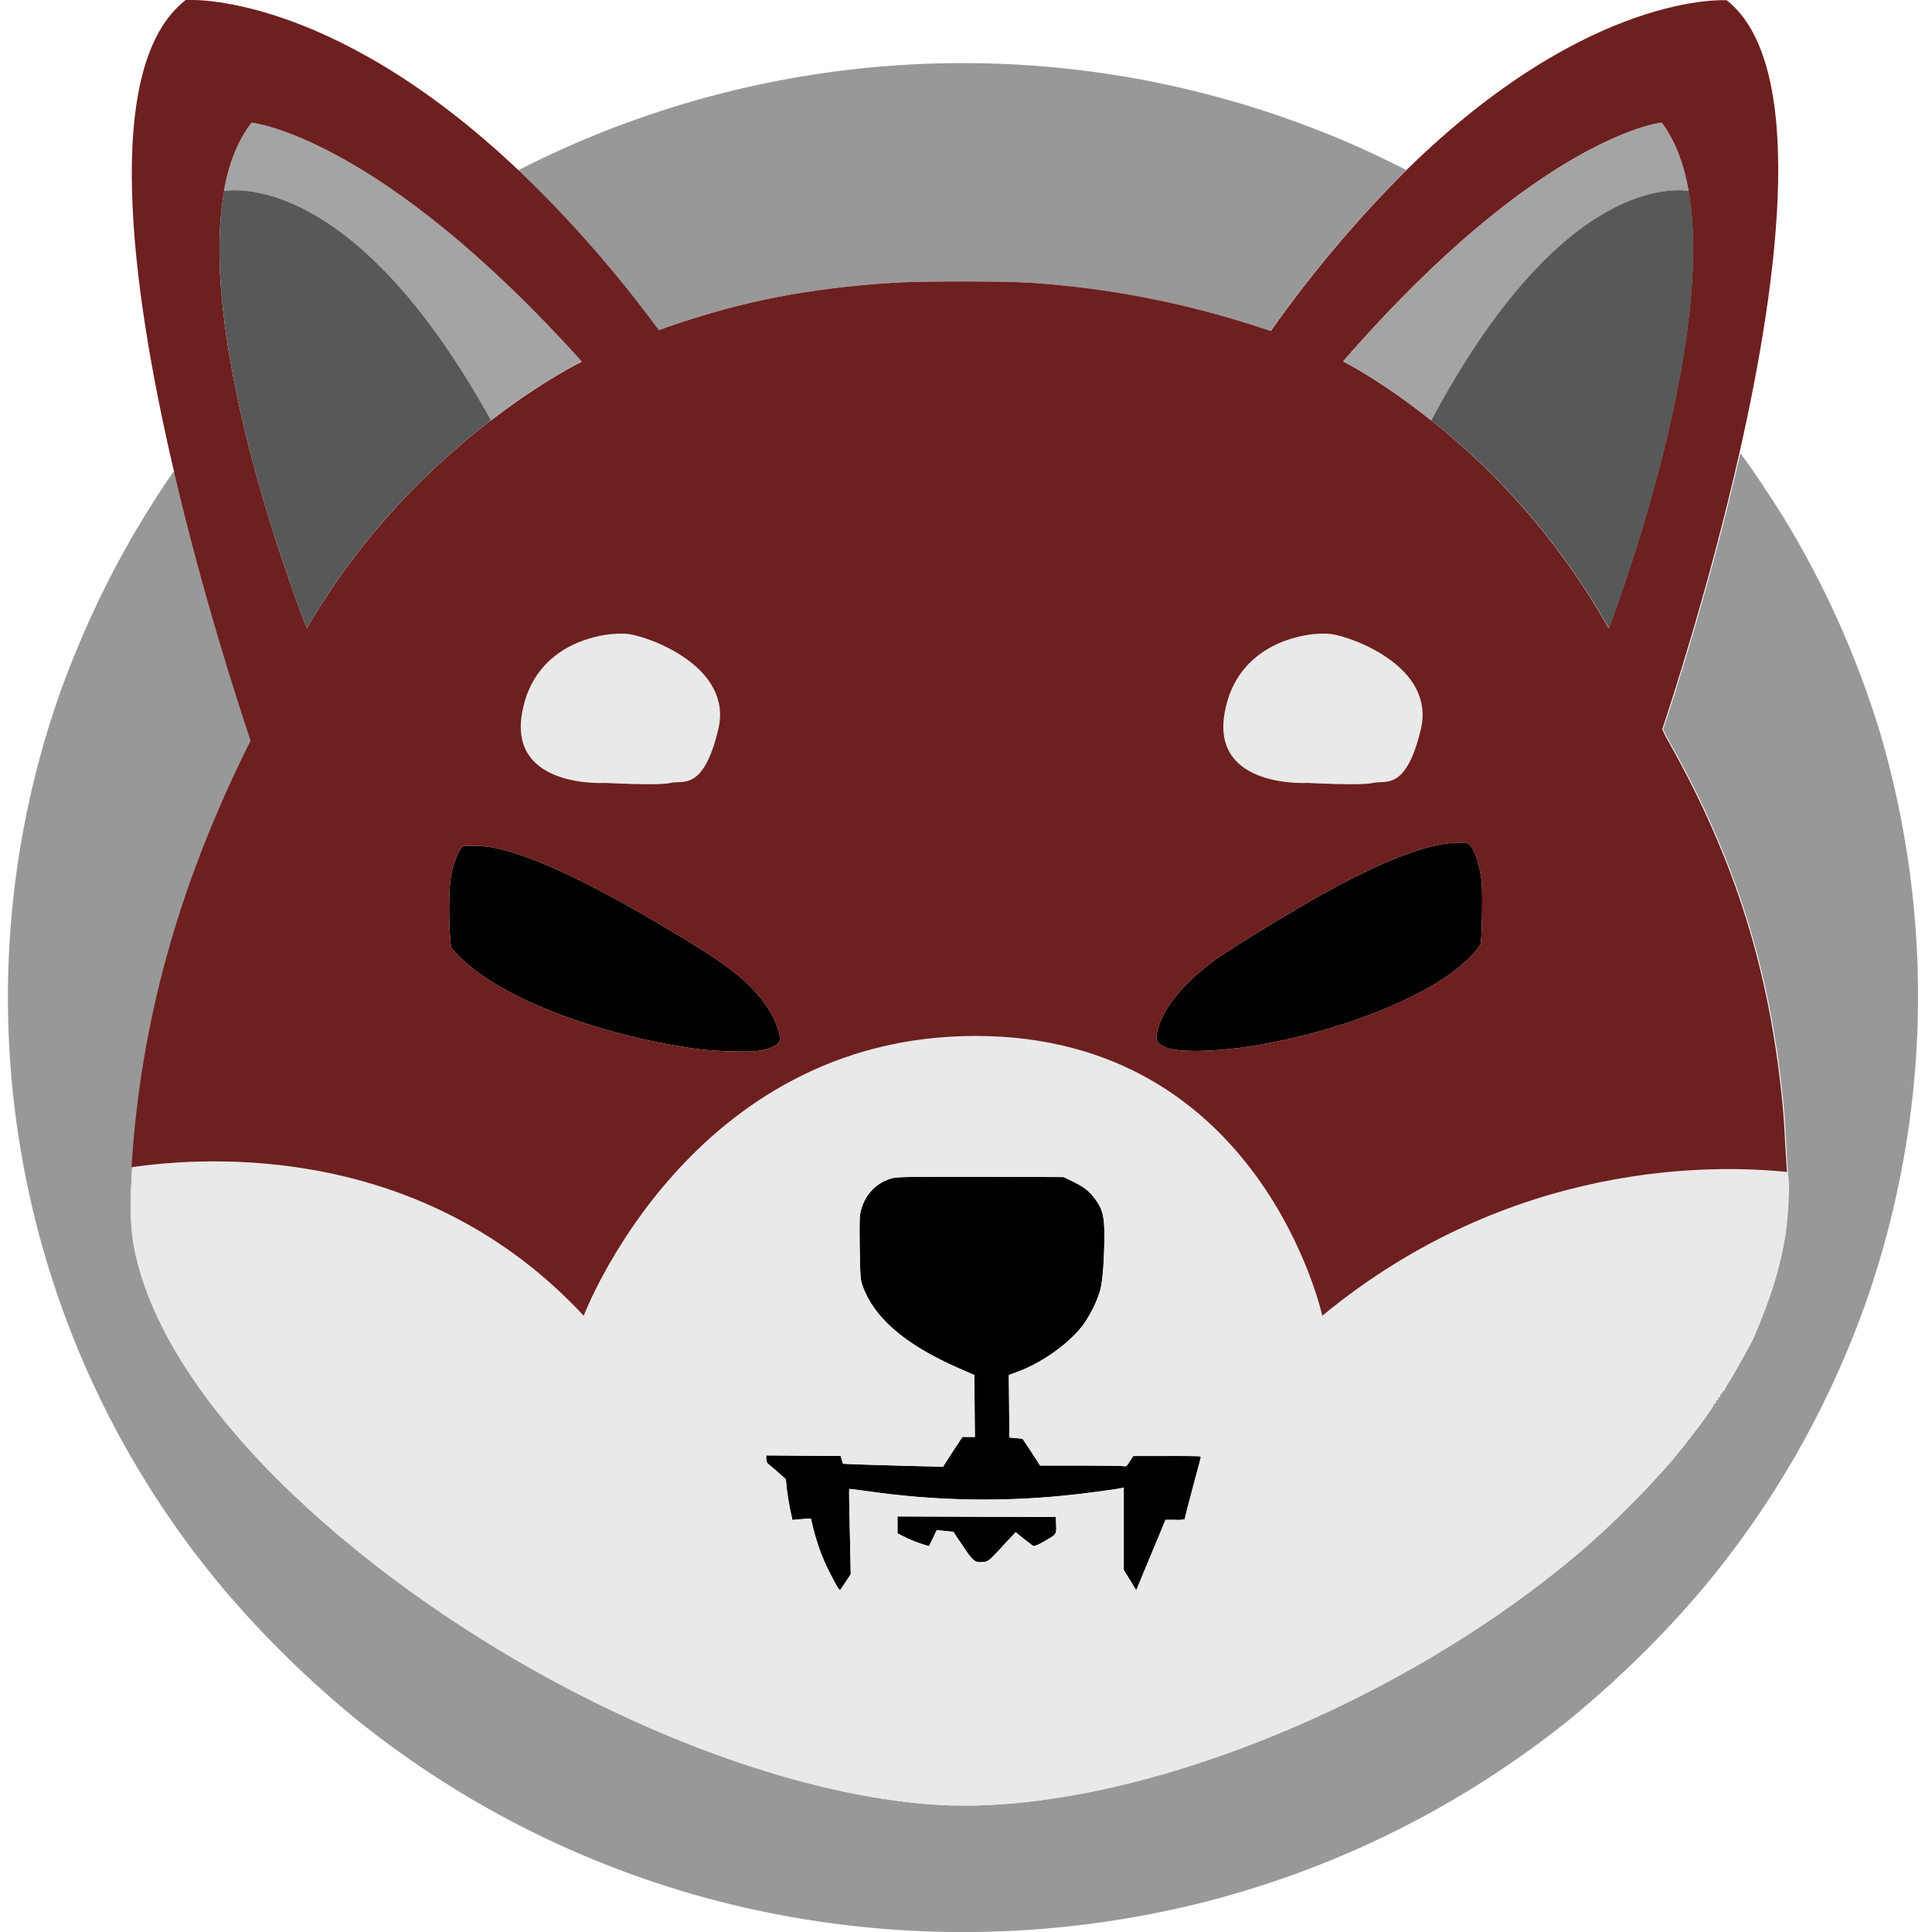 <svg width="102" height="102" viewBox="0 0 102 102" fill="none" xmlns="http://www.w3.org/2000/svg">
<g clip-path="url(#clip0_214_11)">
<path d="M74.243 8.974C71.618 11.598 69.213 14.443 67.076 17.476L66.4 17.256C62.502 15.983 58.463 15.197 54.393 14.93C53.167 14.836 48.593 14.836 47.1 14.93C42.59 15.229 39.132 15.905 35.203 17.272C35.046 17.335 34.904 17.382 34.763 17.429C32.547 14.412 30.079 11.583 27.36 8.989C40.405 2.31 55.666 1.508 69.323 6.773C70.785 7.323 72.215 7.968 73.614 8.659L74.243 8.974Z" fill="#989898"/>
<path d="M98.572 68.586C96.591 74.228 93.621 79.462 89.77 84.02C87.68 86.472 85.37 88.719 82.887 90.762C77.072 95.446 70.282 98.793 63.037 100.554C55.021 102.487 46.66 102.487 38.645 100.554C31.384 98.793 24.61 95.446 18.795 90.762C16.312 88.719 14.001 86.472 11.911 84.02C0.831 70.928 -2.532 52.948 3.11 36.745C4.178 33.743 5.514 30.851 7.117 28.101C7.856 26.843 8.768 25.429 9.208 24.847C10.716 31.338 12.571 37.043 13.263 39.102C13.215 39.212 13.153 39.338 13.09 39.448C9.428 46.866 7.447 54.017 6.976 61.624C6.976 61.718 6.96 61.828 6.96 61.922C6.835 64.201 6.897 65.286 7.275 66.716C8.453 71.195 12.084 76.13 17.773 80.971C27.093 88.892 39.729 94.613 49.3 95.273C59.281 95.949 74.007 90.118 83.814 81.6C85.354 80.232 86.8 78.786 88.152 77.246C89.126 76.115 90.572 74.166 90.462 74.166C90.43 74.166 90.462 74.134 90.525 74.103C90.572 74.071 90.619 74.024 90.588 73.993C90.572 73.977 90.603 73.93 90.651 73.914C90.698 73.898 90.729 73.867 90.713 73.836C90.698 73.804 90.713 73.773 90.776 73.757C90.823 73.741 90.839 73.694 90.823 73.663C90.808 73.631 90.823 73.6 90.855 73.6C90.886 73.6 90.918 73.553 90.918 73.521C90.918 73.49 90.949 73.443 90.981 73.443C91.012 73.443 91.043 73.411 91.043 73.38C91.091 73.254 91.169 73.128 91.248 73.018C91.484 72.657 92.427 70.975 92.552 70.692C93.448 68.665 94.014 66.858 94.281 65.05C94.407 64.186 94.485 62.598 94.422 62.221C94.407 62.158 94.407 62.048 94.391 61.875C94.36 61.561 94.344 61.09 94.312 60.618C94.281 59.911 94.218 58.921 94.171 58.433C93.495 51.298 91.672 45.467 88.215 39.291C88.073 39.055 87.947 38.819 87.869 38.631C87.837 38.584 87.822 38.536 87.806 38.505C88.293 37.043 90.289 30.93 91.876 23.936L91.908 23.967L92.144 24.282C92.552 24.832 93.637 26.466 94.124 27.252C96.34 30.867 98.069 34.749 99.295 38.803C102.139 48.563 101.904 58.968 98.572 68.586Z" fill="#989898"/>
<path d="M78.172 49.805C78.124 50.057 77.386 50.811 76.647 51.361C74.478 52.948 70.596 54.426 66.651 55.133C64.404 55.542 62.157 55.605 61.481 55.274C61.041 55.054 60.978 54.882 61.135 54.316C61.465 53.137 62.534 51.848 64.2 50.638C65.048 50.025 68.49 47.935 70.093 47.055C72.734 45.609 74.871 44.744 76.317 44.54C76.773 44.477 77.323 44.462 77.496 44.54C77.779 44.65 78.093 45.483 78.219 46.489C78.282 47.023 78.25 49.381 78.172 49.805Z" fill="black"/>
<path d="M41.144 55.007C41.049 55.196 40.578 55.4 40.043 55.479C39.509 55.557 37.875 55.51 36.947 55.4C33.615 54.96 30.079 53.938 27.502 52.681C26.056 51.974 25.018 51.267 24.248 50.497L23.808 50.041L23.761 49.444C23.683 48.406 23.698 46.772 23.824 46.19C23.903 45.703 24.076 45.232 24.311 44.807C24.437 44.65 24.437 44.65 25.003 44.65C25.694 44.65 26.276 44.76 27.219 45.059C29.152 45.656 32.028 47.102 35.533 49.208C38.425 50.937 39.509 51.785 40.342 52.948C40.908 53.671 41.285 54.693 41.144 55.007Z" fill="black"/>
<path d="M63.398 76.885C63.398 76.932 63.21 77.686 62.974 78.582C62.738 79.478 62.55 80.201 62.55 80.232C62.377 80.248 62.219 80.264 62.047 80.248H61.544L60.852 81.882C60.475 82.778 60.129 83.611 60.082 83.737L59.988 83.957L59.658 83.423L59.328 82.888V78.535L59.202 78.566C58.935 78.629 57.033 78.881 56.2 78.959C52.758 79.305 49.3 79.226 45.874 78.739C45.324 78.661 44.853 78.598 44.837 78.613C44.821 78.629 44.837 79.635 44.868 80.877L44.916 83.108L44.648 83.517C44.507 83.737 44.366 83.926 44.366 83.941C44.318 83.989 44.161 83.737 43.8 83.014C43.407 82.26 43.124 81.458 42.92 80.625L42.81 80.169L42.322 80.201L41.835 80.248L41.709 79.666C41.647 79.352 41.568 78.865 41.537 78.598L41.489 78.095L41.081 77.733C40.845 77.529 40.609 77.325 40.562 77.293C40.484 77.23 40.452 77.12 40.452 77.026V76.838L42.417 76.853L44.381 76.869L44.444 77.073L44.507 77.278L45.183 77.309C45.56 77.325 46.755 77.356 47.823 77.388L49.788 77.435L50.291 76.649L50.809 75.863H51.469L51.454 74.228L51.438 72.594L50.574 72.217C47.792 70.991 46.157 69.592 45.544 67.895C45.419 67.549 45.419 67.423 45.387 65.852C45.371 64.296 45.371 64.154 45.481 63.809C45.702 63.023 46.314 62.41 47.1 62.205C47.367 62.127 48.075 62.127 51.784 62.127L56.153 62.143L56.64 62.378C57.222 62.661 57.489 62.865 57.819 63.306C58.196 63.809 58.306 64.201 58.306 65.16C58.306 66.527 58.212 67.706 58.07 68.178C57.866 68.822 57.552 69.435 57.159 69.985C56.373 70.991 54.943 71.997 53.638 72.453L53.261 72.594L53.277 74.244L53.292 75.894L53.638 75.926L53.984 75.957L54.456 76.665L54.911 77.372H57.017C58.18 77.372 59.202 77.388 59.296 77.403C59.453 77.435 59.485 77.419 59.642 77.152L59.831 76.869H61.638C62.99 76.806 63.398 76.838 63.398 76.885Z" fill="black"/>
<path d="M55.1 81.395C54.801 81.568 54.597 81.647 54.55 81.615C54.503 81.6 54.283 81.411 54.047 81.238L53.623 80.892L53.182 81.364C52.224 82.401 52.192 82.448 51.909 82.464C51.469 82.511 51.375 82.433 50.841 81.631C50.558 81.222 50.338 80.877 50.338 80.877C50.338 80.877 50.133 80.845 49.898 80.829L49.458 80.782L49.253 81.207L49.049 81.631L48.688 81.521C48.405 81.427 48.122 81.317 47.855 81.191L47.383 80.955V80.059L51.564 80.075L55.744 80.091L55.76 80.515C55.776 81.018 55.791 81.002 55.1 81.395Z" fill="black"/>
<path d="M94.391 62.221C94.375 62.158 94.375 62.048 94.36 61.875C90.588 61.467 79.822 61.215 69.826 69.466C69.826 69.466 66.604 54.693 51.517 54.693C36.429 54.693 30.834 69.466 30.834 69.466C22.378 60.367 11.062 61.027 6.976 61.624C6.976 61.718 6.96 61.828 6.96 61.922C6.834 64.201 6.897 65.286 7.275 66.716C8.453 71.195 12.084 76.13 17.773 80.971C27.093 88.892 39.729 94.613 49.3 95.273C59.28 95.949 74.007 90.118 83.814 81.6C85.354 80.232 86.8 78.786 88.152 77.246C89.126 76.115 90.572 74.166 90.462 74.166C90.43 74.166 90.462 74.134 90.525 74.103C90.572 74.071 90.619 74.024 90.588 73.993C90.572 73.977 90.603 73.93 90.65 73.914C90.698 73.898 90.729 73.867 90.713 73.836C90.698 73.804 90.713 73.773 90.776 73.757C90.823 73.741 90.839 73.694 90.823 73.663C90.808 73.631 90.823 73.6 90.855 73.6C90.886 73.6 90.918 73.553 90.918 73.521C90.918 73.49 90.949 73.443 90.981 73.443C91.012 73.443 91.043 73.411 91.043 73.38C91.091 73.254 91.169 73.128 91.248 73.018C91.484 72.657 92.427 70.975 92.552 70.692C93.448 68.665 94.014 66.858 94.281 65.05C94.375 64.186 94.454 62.598 94.391 62.221ZM55.1 81.395C54.801 81.568 54.597 81.647 54.55 81.615C54.503 81.6 54.283 81.411 54.047 81.238L53.623 80.892L53.182 81.364C52.224 82.401 52.192 82.448 51.909 82.464C51.469 82.511 51.375 82.433 50.841 81.631C50.558 81.222 50.338 80.877 50.338 80.877C50.338 80.877 50.133 80.845 49.898 80.829L49.458 80.782L49.253 81.207L49.049 81.631L48.688 81.521C48.405 81.427 48.122 81.317 47.855 81.191L47.383 80.955V80.059L51.564 80.075L55.744 80.091L55.76 80.515C55.776 81.018 55.791 81.002 55.1 81.395ZM62.958 78.566C62.722 79.462 62.534 80.185 62.534 80.216C62.361 80.232 62.204 80.248 62.031 80.232H61.528L60.852 81.882C60.475 82.778 60.129 83.611 60.082 83.737L59.988 83.957L59.658 83.423L59.328 82.888V78.535L59.202 78.566C58.935 78.629 57.033 78.881 56.2 78.959C52.758 79.305 49.3 79.226 45.874 78.739C45.324 78.661 44.853 78.598 44.837 78.613C44.821 78.629 44.837 79.635 44.868 80.877L44.916 83.108L44.648 83.517C44.507 83.737 44.365 83.926 44.365 83.941C44.318 83.989 44.161 83.737 43.8 83.014C43.407 82.26 43.124 81.458 42.919 80.625L42.809 80.169L42.322 80.201L41.835 80.248L41.709 79.666C41.647 79.352 41.568 78.865 41.536 78.598L41.489 78.095L41.081 77.733C40.845 77.529 40.609 77.325 40.562 77.293C40.483 77.23 40.452 77.12 40.452 77.026V76.838L42.417 76.853L44.381 76.869L44.444 77.073L44.507 77.278L45.183 77.309C45.56 77.325 46.754 77.356 47.823 77.388L49.788 77.435L50.291 76.649L50.809 75.863H51.469L51.454 74.228L51.438 72.594L50.574 72.217C47.792 70.991 46.157 69.592 45.544 67.895C45.419 67.549 45.419 67.423 45.387 65.852C45.371 64.296 45.371 64.154 45.481 63.809C45.701 63.023 46.314 62.41 47.1 62.205C47.367 62.127 48.075 62.127 51.784 62.127L56.153 62.143L56.64 62.378C57.221 62.661 57.489 62.865 57.819 63.306C58.196 63.809 58.306 64.201 58.306 65.16C58.306 66.527 58.212 67.706 58.07 68.178C57.866 68.822 57.552 69.435 57.159 69.985C56.373 70.991 54.943 71.997 53.638 72.453L53.261 72.594L53.277 74.244L53.292 75.894L53.638 75.926L53.984 75.957L54.455 76.665L54.911 77.372H57.017C58.18 77.372 59.202 77.388 59.296 77.403C59.453 77.435 59.485 77.419 59.642 77.152L59.831 76.869H61.638C63.037 76.869 63.445 76.885 63.445 76.932C63.398 76.916 63.194 77.686 62.958 78.566Z" fill="#E9E9E9"/>
<path d="M94.265 60.618C94.234 59.911 94.171 58.921 94.124 58.433C93.448 51.298 91.625 45.467 88.167 39.291C88.026 39.055 87.9 38.819 87.822 38.631C87.79 38.584 87.775 38.536 87.759 38.505C88.246 37.043 90.242 30.93 91.829 23.936C93.983 14.443 95.35 3.347 91.169 0.015C91.169 0.015 83.94 -0.519 74.258 8.974C71.634 11.598 69.229 14.443 67.092 17.476L66.416 17.256C62.518 15.983 58.479 15.197 54.408 14.93C53.182 14.836 48.609 14.836 47.116 14.93C42.605 15.229 39.148 15.905 35.218 17.272C35.061 17.335 34.92 17.382 34.779 17.429C32.562 14.412 30.095 11.583 27.376 8.989C17.302 -0.551 9.805 -0 9.805 -0C5.373 3.441 6.882 15.04 9.176 24.847C10.685 31.338 12.54 37.043 13.231 39.102C13.184 39.212 13.121 39.338 13.058 39.448C9.396 46.866 7.416 54.017 6.945 61.624C11.047 61.027 22.347 60.351 30.818 69.466C30.818 69.466 36.413 54.693 51.501 54.693C66.589 54.693 69.811 69.466 69.811 69.466C79.806 61.215 90.572 61.482 94.344 61.875C94.328 61.561 94.297 61.09 94.265 60.618ZM16.202 33.177C16.202 33.177 10.324 18.482 11.832 10.089C12.084 8.675 12.555 7.433 13.294 6.49C13.294 6.49 19.958 7.151 30.708 19.095C30.708 19.095 28.665 20.085 25.93 22.191C25.93 22.191 25.914 22.207 25.899 22.207C22.928 24.486 19.125 28.101 16.202 33.177ZM41.144 55.007C41.049 55.196 40.578 55.4 40.044 55.479C39.509 55.557 37.875 55.51 36.947 55.4C33.615 54.96 30.079 53.938 27.502 52.681C26.056 51.974 25.018 51.267 24.248 50.497L23.808 50.041L23.761 49.444C23.683 48.406 23.698 46.772 23.824 46.19C23.903 45.703 24.076 45.232 24.311 44.807C24.437 44.65 24.437 44.65 25.003 44.65C25.694 44.65 26.276 44.76 27.219 45.059C29.152 45.656 32.028 47.102 35.533 49.208C38.425 50.937 39.509 51.785 40.342 52.948C40.908 53.671 41.285 54.693 41.144 55.007ZM78.172 49.805C78.124 50.056 77.386 50.811 76.647 51.361C74.478 52.948 70.596 54.426 66.651 55.133C64.404 55.542 62.157 55.605 61.481 55.274C61.041 55.054 60.978 54.882 61.135 54.316C61.465 53.137 62.534 51.848 64.2 50.638C65.048 50.025 68.49 47.935 70.093 47.055C72.734 45.609 74.871 44.744 76.317 44.54C76.773 44.477 77.323 44.462 77.496 44.54C77.779 44.65 78.093 45.483 78.219 46.489C78.282 47.023 78.25 49.381 78.172 49.805ZM75.563 22.191L75.531 22.175C72.891 20.07 70.911 19.079 70.911 19.079C81.299 7.135 87.727 6.475 87.727 6.475C88.435 7.433 88.89 8.659 89.142 10.074C90.603 18.466 84.93 33.177 84.93 33.177C82.557 28.949 79.366 25.209 75.563 22.191Z" fill="#6E1F1F"/>
<path d="M89.157 10.074C87.932 9.917 82.132 9.885 75.563 22.191L75.531 22.175C72.891 20.07 70.911 19.079 70.911 19.079C81.299 7.135 87.727 6.475 87.727 6.475C88.45 7.433 88.906 8.659 89.157 10.074Z" fill="#A4A4A4"/>
<path d="M84.945 33.177C82.557 28.934 79.382 25.209 75.563 22.191C82.132 9.885 87.916 9.917 89.157 10.074C90.619 18.482 84.945 33.177 84.945 33.177Z" fill="#585858"/>
<path d="M89.393 10.121C89.315 10.105 89.236 10.089 89.157 10.074L89.393 10.121Z" fill="#585858"/>
<path d="M30.708 19.079C30.708 19.079 28.665 20.07 25.93 22.175C25.93 22.175 25.915 22.191 25.899 22.191C19.094 9.869 13.106 9.917 11.817 10.074C12.068 8.659 12.54 7.418 13.278 6.475C13.294 6.475 19.958 7.135 30.708 19.079Z" fill="#A4A4A4"/>
<path d="M25.915 22.191C22.928 24.486 19.125 28.085 16.202 33.177C16.202 33.177 10.324 18.482 11.833 10.074C13.106 9.917 19.109 9.885 25.915 22.191Z" fill="#585858"/>
<path d="M11.832 10.074C11.754 10.089 11.66 10.105 11.581 10.121L11.832 10.074Z" fill="#585858"/>
<path d="M69.04 41.334C69.04 41.334 64.011 41.648 64.64 37.719C65.269 33.79 69.198 33.319 70.298 33.476C71.398 33.633 75.799 35.205 75.013 38.505C74.227 41.805 73.127 41.177 72.498 41.334C71.869 41.491 69.04 41.334 69.04 41.334Z" fill="#E9E9E9"/>
<path d="M31.949 41.334C31.949 41.334 26.92 41.648 27.549 37.719C28.177 33.79 32.106 33.319 33.207 33.476C34.307 33.633 38.708 35.205 37.922 38.505C37.136 41.805 36.036 41.177 35.407 41.334C34.778 41.491 31.949 41.334 31.949 41.334Z" fill="#E9E9E9"/>
</g>
<defs>
<clipPath id="clip0_214_11">
<rect width="102" height="102" fill="white"/>
</clipPath>
</defs>
</svg>
